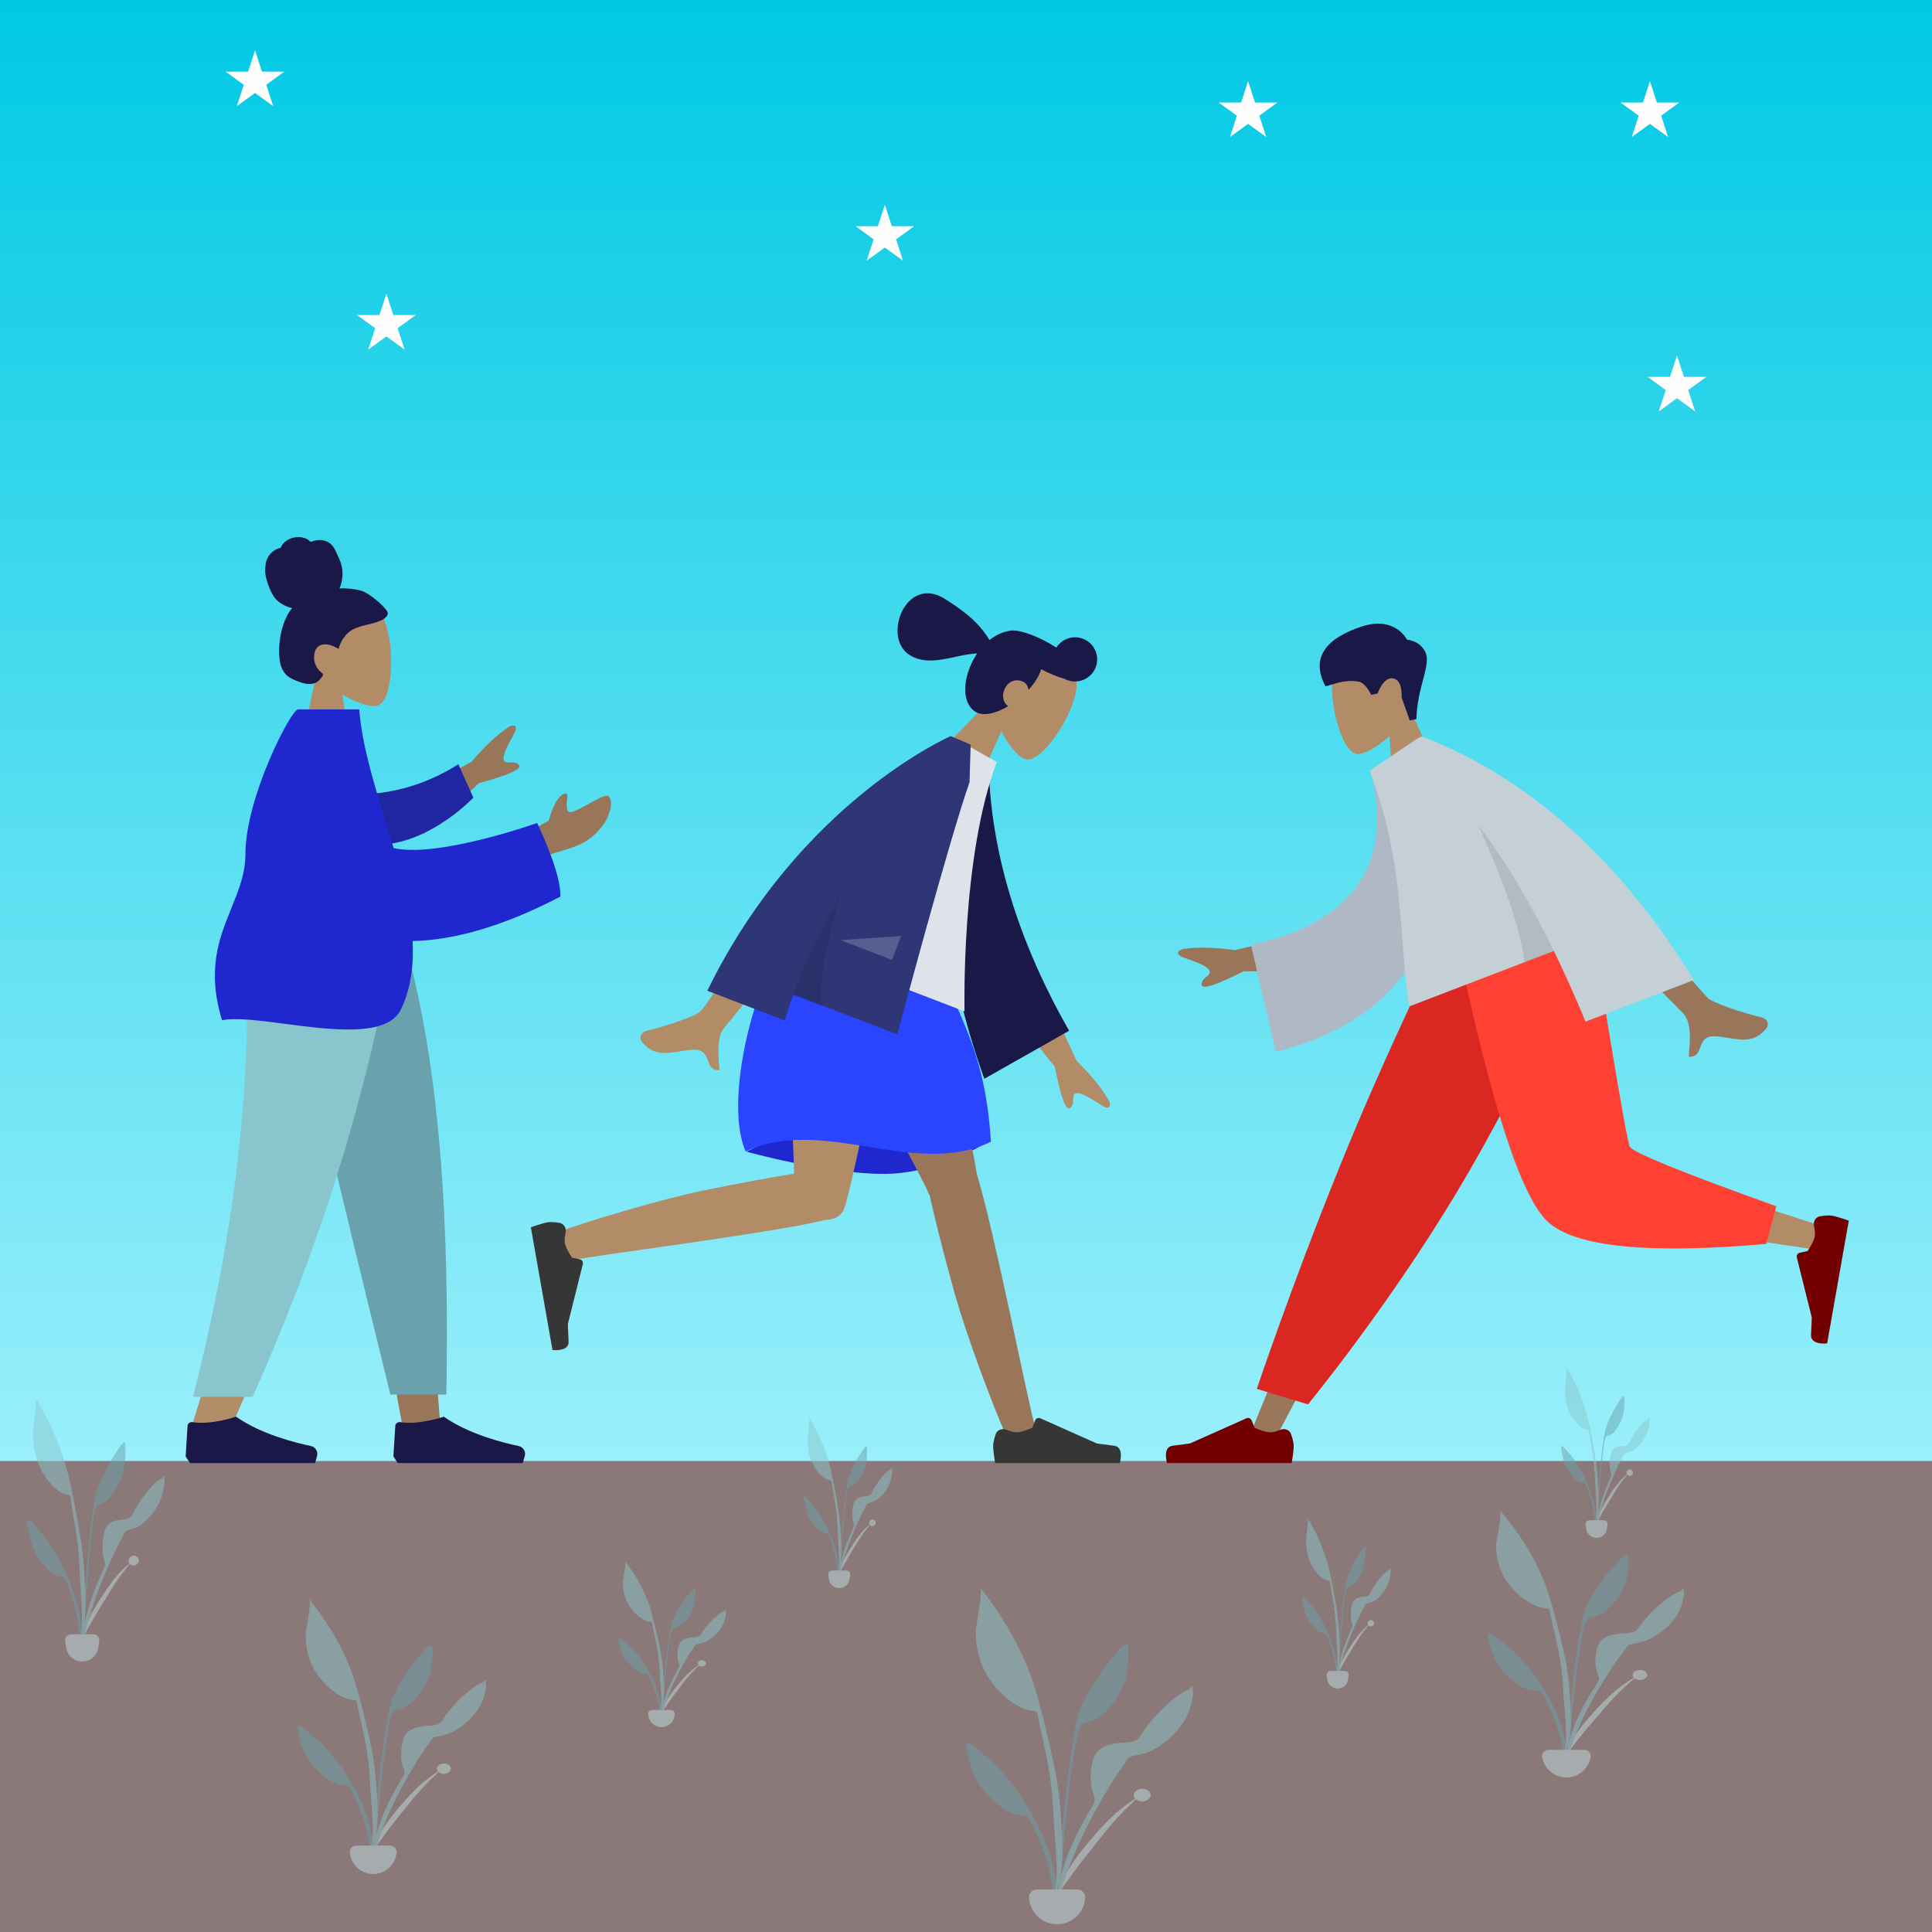 <svg width="500" height="500" viewBox="0 0 500 500" fill="none" xmlns="http://www.w3.org/2000/svg">
<rect x="0" y="0" width="500" height="500" fill="#808080" stroke="none"/>
<g clip-path="url(#clip0_770_196)">
<rect width="500" height="500" fill="#8B7878"/>
<rect width="500" height="378.104" fill="url(#paint0_linear_770_196)"/>
<path fill-rule="evenodd" clip-rule="evenodd" d="M88.618 179.739C92.322 181.971 95.962 183.05 97.67 182.609C101.954 181.505 102.347 165.834 99.033 159.656C95.718 153.479 78.679 150.786 77.82 163.026C77.522 167.274 79.306 171.066 81.942 174.159L77.216 196.186H90.943L88.618 179.739Z" fill="#B28B67"/>
<path fill-rule="evenodd" clip-rule="evenodd" d="M93.611 152.928C91.735 152.356 89.012 152.162 87.867 152.293C88.518 150.732 88.777 148.993 88.566 147.299C88.361 145.654 87.626 144.253 86.946 142.784C86.632 142.108 86.277 141.435 85.747 140.917C85.208 140.39 84.525 140.042 83.809 139.875C83.076 139.705 82.309 139.72 81.575 139.874C81.251 139.942 80.959 140.091 80.641 140.173C80.315 140.258 80.156 140.054 79.92 139.848C79.349 139.354 78.513 139.11 77.791 139.023C76.982 138.925 76.141 139.047 75.369 139.313C74.618 139.572 73.895 139.993 73.352 140.606C73.11 140.879 72.891 141.19 72.748 141.532C72.689 141.673 72.68 141.757 72.539 141.808C72.409 141.856 72.257 141.857 72.123 141.903C70.827 142.342 69.719 143.343 69.116 144.629C68.764 145.379 68.597 146.699 68.643 148.179C68.689 149.66 70.025 153.522 71.275 154.931C72.391 156.188 74.031 157.018 75.614 157.381C74.563 158.582 73.864 160.083 73.347 161.609C72.785 163.267 72.437 164.989 72.309 166.744C72.187 168.412 72.176 170.175 72.567 171.807C72.932 173.333 73.714 174.585 75.02 175.379C75.618 175.743 76.261 176.016 76.909 176.266C77.546 176.512 78.186 176.752 78.854 176.89C80.119 177.151 81.576 177.106 82.55 176.1C82.901 175.737 83.287 175.281 83.543 174.838C83.635 174.679 83.69 174.574 83.579 174.419C83.445 174.232 83.228 174.089 83.055 173.943C82.074 173.111 81.466 172 81.313 170.679C81.157 169.339 81.517 167.61 82.82 167.026C84.428 166.304 86.198 167.132 87.627 167.904C88.235 165.761 89.482 163.831 91.437 162.847C93.6 161.76 96.082 161.632 98.305 160.699C98.884 160.456 99.474 160.18 99.901 159.684C100.079 159.477 100.288 159.208 100.359 158.934C100.453 158.575 100.221 158.273 100.041 157.992C99.091 156.505 95.486 153.5 93.611 152.928Z" fill="#191847"/>
<path fill-rule="evenodd" clip-rule="evenodd" d="M73.212 241.943L94.164 314.141L104.019 368.349H113.91L104.036 241.943H73.212Z" fill="#997659"/>
<path fill-rule="evenodd" clip-rule="evenodd" d="M63.796 241.943C65.258 279.45 64.681 299.907 64.354 303.314C64.027 306.722 62.169 329.544 49.512 369.493H59.799C76.562 331.169 82.414 308.347 84.337 303.314C86.26 298.282 91.938 277.825 100.228 241.943H63.796Z" fill="#B28B67"/>
<path fill-rule="evenodd" clip-rule="evenodd" d="M72.763 241.943C78.212 266.787 87.638 306.443 101.04 360.913H115.507C116.576 305.005 112.03 268.208 104.158 241.943H72.763Z" fill="#69A1AC"/>
<path fill-rule="evenodd" clip-rule="evenodd" d="M63.723 241.943C65.155 279.45 61.444 316.401 49.95 361.497H65.386C82.18 323.745 94.217 286.977 102.443 241.943H63.723Z" fill="#89C5CC"/>
<path fill-rule="evenodd" clip-rule="evenodd" d="M48.045 376.928L48.536 369.026C48.575 368.386 49.2 367.947 49.833 368.049C54.734 368.841 61.101 366.633 61.101 366.633C67.436 371.12 76.345 373.372 80.446 374.224C81.624 374.469 82.381 375.663 82.053 376.82L81.536 378.644H61.101H49.181L48.045 376.928Z" fill="#191847"/>
<path fill-rule="evenodd" clip-rule="evenodd" d="M101.811 376.928L102.301 369.026C102.34 368.386 102.965 367.947 103.598 368.049C108.499 368.841 114.866 366.633 114.866 366.633C121.201 371.12 130.11 373.372 134.211 374.224C135.389 374.469 136.146 375.663 135.818 376.82L135.301 378.644H114.866H102.946L101.811 376.928Z" fill="#191847"/>
<path fill-rule="evenodd" clip-rule="evenodd" d="M122.028 197.152L102.176 208.026L109.507 215.894L123.932 202.686C131.532 200.592 135.007 199.06 134.358 198.09C133.811 197.272 132.929 197.301 132.116 197.327C131.483 197.347 130.892 197.366 130.535 196.983C129.719 196.107 131.276 193.046 132.877 190.204C134.478 187.362 132.766 187.609 131.787 188.018C128.583 190.187 125.33 193.232 122.028 197.152ZM141.989 212.409L133.269 217.2L133.766 225.951C133.766 225.951 139.414 221.875 144.273 220.52C150.468 218.792 152.975 217.473 156.003 213.615C157.623 211.551 158.997 207.402 157.455 206.051C156.864 205.532 154.66 206.757 152.412 208.007C150.698 208.959 148.958 209.926 147.886 210.146C146.444 210.443 146.612 208.573 146.747 207.079C146.844 206.006 146.924 205.127 146.378 205.381C143.825 205.425 141.989 212.409 141.989 212.409Z" fill="#997659"/>
<path fill-rule="evenodd" clip-rule="evenodd" d="M92.507 205.604C99.461 205.53 108.734 204.062 118.628 197.781L122.514 206.446C115.689 213.219 106.093 218.784 97.702 218.549C91.089 218.363 87.71 210.365 92.507 205.604Z" fill="#2026A2"/>
<path fill-rule="evenodd" clip-rule="evenodd" d="M73.752 264.97C67.142 264.108 61.067 263.316 57.467 264.025C53.428 250.908 56.782 242.649 59.878 235.025C61.744 230.43 63.517 226.066 63.52 221.007C63.531 206.277 75.36 183.603 77.1 183.603H77.599H91.391H92.97C93.68 192.718 96.708 202.588 99.756 212.521C100.467 214.841 101.18 217.164 101.865 219.482C113.399 222.1 139.009 212.987 139.009 212.987C139.009 212.987 145.475 226.362 144.987 232.058C130.08 239.845 117.303 243.317 106.777 243.546C107.112 249.792 106.351 255.735 103.798 261.165C100.376 268.441 86.125 266.583 73.752 264.97Z" fill="#1F28CF"/>
<path fill-rule="evenodd" clip-rule="evenodd" d="M259.144 189.241C261.102 193.097 263.617 195.94 265.299 196.472C269.517 197.805 278.155 184.725 278.618 177.729C279.081 170.733 266.058 159.42 258.843 169.346C256.339 172.791 255.843 176.951 256.439 180.971L240.759 197.147L252.4 204.421L259.144 189.241Z" fill="#B28B67"/>
<path fill-rule="evenodd" clip-rule="evenodd" d="M283.075 173.679C281.457 176.27 278.103 177.117 275.461 175.656C273.717 175.193 271.63 174.35 269.459 173.188C269.186 174.075 268.756 175.008 268.145 175.985C267.606 176.847 266.94 177.703 266.184 178.522C266.068 177.702 265.682 176.974 265.069 176.591C263.353 175.519 261.277 176.184 260.34 177.683C259.152 179.585 259.39 181.647 260.924 182.759C257.749 184.628 254.448 185.467 252.454 184.22C248.665 181.853 249.137 175.104 252.54 169.658C252.659 169.467 252.782 169.279 252.907 169.095C251.075 169.174 249.165 169.585 247.242 169.999C243.156 170.879 239.008 171.772 235.402 169.518C228.187 165.01 234.415 148.668 244.495 154.967C251.35 159.25 254.097 162.357 256.08 165.65C257.662 164.393 259.385 163.58 261.047 163.3C261.485 163.171 262.052 163.14 262.721 163.201C263.138 163.225 263.546 163.288 263.942 163.39C266.097 163.841 268.919 164.973 271.816 166.646C272.358 166.958 272.881 167.278 273.384 167.602C275.062 164.935 278.582 164.127 281.256 165.797C283.935 167.471 284.749 171 283.075 173.679Z" fill="#191847"/>
<path fill-rule="evenodd" clip-rule="evenodd" d="M193.192 298.047C193.192 298.047 213.773 303.803 228.706 303.803C243.639 303.803 256.447 294.938 256.447 294.938C256.447 294.938 236.306 289.029 223.273 289.029C210.24 289.029 193.192 298.047 193.192 298.047Z" fill="#1F28CF"/>
<path fill-rule="evenodd" clip-rule="evenodd" d="M240.585 309.335C240.452 309.136 240.341 308.92 240.252 308.686C238.418 303.835 209.04 251.51 206.114 241.943H239.189C241.414 249.217 251.429 294.862 252.839 303.969C257.286 318.334 266.442 364.857 267.611 368.08C268.841 371.47 261.922 375.002 260.078 370.834C257.145 364.202 250.155 345.85 247.042 334.645C244.124 324.14 241.749 314.689 240.585 309.335Z" fill="#997659"/>
<path fill-rule="evenodd" clip-rule="evenodd" d="M213.525 315.724C200.094 319.118 150.967 325.255 147.595 326.218C144.127 327.208 141.086 320.059 145.373 318.511C152.194 316.047 170.988 310.354 182.384 308.031C191.549 306.162 199.913 304.638 205.528 303.745C205.052 287.972 202.878 250.119 204.303 241.943H233.568C232.201 249.783 220.647 306.986 218.5 312.712C217.818 314.757 215.785 315.66 213.525 315.724V315.724Z" fill="#B28B67"/>
<path fill-rule="evenodd" clip-rule="evenodd" d="M146.386 318.967C146.617 317.819 145.933 316.643 144.774 316.473C143.7 316.316 142.475 316.199 141.742 316.328C140.218 316.597 137.384 317.62 137.384 317.62C137.696 319.387 142.986 349.39 142.986 349.39C142.986 349.39 147.299 349.906 147.155 347.181C147.011 344.455 146.963 342.644 146.963 342.644L150.835 327.144C150.972 326.597 150.63 326.046 150.08 325.925L148.04 325.476C148.04 325.476 146.452 323.209 146.18 321.665C146.056 320.964 146.196 319.91 146.386 318.967Z" fill="#363636"/>
<path fill-rule="evenodd" clip-rule="evenodd" d="M260.424 370.013C259.334 369.587 258.057 370.056 257.689 371.168C257.348 372.198 257.019 373.384 257.019 374.129C257.019 375.676 257.535 378.644 257.535 378.644C259.329 378.644 289.795 378.644 289.795 378.644C289.795 378.644 291.052 374.487 288.343 374.155C285.634 373.824 283.842 373.557 283.842 373.557L269.25 367.052C268.735 366.822 268.133 367.063 267.918 367.584L267.122 369.515C267.122 369.515 264.614 370.685 263.046 370.685C262.334 370.685 261.32 370.364 260.424 370.013Z" fill="#363636"/>
<path fill-rule="evenodd" clip-rule="evenodd" d="M204.398 241.943C204.398 241.943 223.742 236.409 241.004 241.943C245.008 260.21 254.736 267.461 256.447 295.467C237 305.13 212.977 288.576 192.958 297.999C187.239 284.818 195.246 253.076 204.398 241.943Z" fill="#2B44FF"/>
<path fill-rule="evenodd" clip-rule="evenodd" d="M278.622 274.564L269.16 254.001L260.799 260.766L272.969 276.078C274.528 283.805 275.814 287.378 276.827 286.799C277.681 286.31 277.714 285.428 277.744 284.615C277.768 283.982 277.79 283.392 278.198 283.062C279.128 282.309 282.074 284.076 284.797 285.871C287.52 287.667 287.393 285.942 287.054 284.936C285.113 281.589 282.303 278.131 278.622 274.564ZM181.231 261.778C184.015 259.204 201.221 230.31 201.221 230.31L212.363 234.637C212.363 234.637 189.22 264.033 187.613 265.758C185.525 267.999 185.864 272.55 186.093 275.636C186.129 276.113 186.162 276.555 186.183 276.949C184.179 277.057 183.712 275.817 183.221 274.509C182.665 273.033 182.077 271.47 179.206 271.668C178.096 271.745 177.007 271.92 175.942 272.092C172.265 272.686 168.887 273.231 166.02 269.471C165.565 268.874 165.444 267.24 167.436 266.764C172.399 265.578 179.871 263.037 181.231 261.778Z" fill="#B28B67"/>
<path fill-rule="evenodd" clip-rule="evenodd" d="M250.906 195.659L255.827 196.639C256.154 219.55 263.107 242.922 276.685 266.755L254.736 279.195C243.8 248.483 240.744 219.954 250.906 195.659Z" fill="#191847"/>
<path fill-rule="evenodd" clip-rule="evenodd" d="M208.503 245.959L249.62 261.742C249.62 261.742 248.667 221.515 257.989 197.231L246.295 190.622C230.53 202.557 220.368 220.802 208.503 245.959Z" fill="#DDE3E9"/>
<path fill-rule="evenodd" clip-rule="evenodd" d="M183.05 256.406C207.02 207.401 246.023 190.517 246.023 190.517L246.03 190.53C246.032 190.528 246.035 190.525 246.038 190.523L246.847 190.834C248.281 191.442 251.205 192.713 251.205 192.713L250.914 202.428C245.377 218.274 232.234 267.692 232.234 267.692L205.321 257.361C204.531 259.555 203.785 261.801 203.09 264.099L183.05 256.406Z" fill="#2F3676"/>
<path fill-rule="evenodd" clip-rule="evenodd" d="M205.245 257.574C208.668 248.013 212.925 239.437 217.419 231.921C214.484 241.76 211.604 253.847 212.742 260.452L205.245 257.574Z" fill="black" fill-opacity="0.1"/>
<path fill-rule="evenodd" clip-rule="evenodd" d="M217.554 243.306L233.216 242.23L230.844 248.408L217.554 243.306Z" fill="white" fill-opacity="0.2"/>
<path fill-rule="evenodd" clip-rule="evenodd" d="M359.603 190.45C356.444 193.404 353.109 195.215 351.346 195.14C346.927 194.95 343.283 179.704 345.241 172.972C347.199 166.24 363.305 160.063 366.69 171.858C367.865 175.951 366.909 180.03 364.974 183.604L374.176 204.167L360.749 207.021L359.603 190.45Z" fill="#B28B67"/>
<path fill-rule="evenodd" clip-rule="evenodd" d="M366.579 186.08C366.67 178.225 370.385 172.093 368.939 168.898C367.494 165.703 364.145 165.561 364.145 165.561C364.145 165.561 361.091 159.266 352.35 162.161C343.61 165.056 338.937 169.934 343.035 177.612C345.204 177.151 347.655 175.81 351.561 176.385C353.42 176.658 354.869 179.827 354.869 179.827L356.505 179.48C356.505 179.48 358.048 175.025 360.585 175.579C363.123 176.134 362.718 180.44 362.718 180.44L364.838 186.45L366.579 186.08Z" fill="#191847"/>
<path fill-rule="evenodd" clip-rule="evenodd" d="M404.015 241.943L361.514 312.997L329.65 373.068H322.787L376.175 241.943L404.015 241.943Z" fill="#997659"/>
<path fill-rule="evenodd" clip-rule="evenodd" d="M331.401 370.013C332.492 369.587 333.769 370.056 334.137 371.168C334.478 372.198 334.807 373.384 334.807 374.129C334.807 375.676 334.291 378.644 334.291 378.644C332.496 378.644 302.031 378.644 302.031 378.644C302.031 378.644 300.774 374.487 303.483 374.155C306.192 373.824 307.984 373.557 307.984 373.557L322.576 367.052C323.091 366.822 323.693 367.063 323.908 367.584L324.704 369.515C324.704 369.515 327.212 370.685 328.78 370.685C329.491 370.685 330.506 370.364 331.401 370.013Z" fill="#730000"/>
<path fill-rule="evenodd" clip-rule="evenodd" d="M338.5 363.449L325.264 359.445C325.264 359.445 333.963 333.442 346.586 302.214C359.21 270.987 373.701 241.943 373.701 241.943H411.082C411.082 241.943 394.972 278.682 376.923 308.707C358.875 338.731 338.5 363.449 338.5 363.449Z" fill="#DB2721"/>
<path fill-rule="evenodd" clip-rule="evenodd" d="M406.808 241.943C410.819 266.912 418.556 298.813 419.286 299.797C419.773 300.454 437.296 306.326 471.856 317.413L470.374 323.465C429.161 317.519 407.446 312.905 405.227 309.625C401.9 304.704 385.284 265.831 378.848 241.943H406.808Z" fill="#B28B67"/>
<path fill-rule="evenodd" clip-rule="evenodd" d="M459.708 312.182L457.097 321.929C426.272 324.632 407.385 322.679 400.436 316.068C393.487 309.458 385.566 284.75 376.676 241.943H412.321C417.954 276.996 421.103 295.258 421.769 296.729C422.434 298.201 435.081 303.352 459.708 312.182Z" fill="#FF4133"/>
<path fill-rule="evenodd" clip-rule="evenodd" d="M469.463 317.251C469.232 316.103 469.916 314.927 471.074 314.758C472.148 314.601 473.374 314.483 474.107 314.612C475.63 314.881 478.464 315.904 478.464 315.904C478.152 317.671 472.862 347.674 472.862 347.674C472.862 347.674 468.55 348.19 468.694 345.465C468.838 342.739 468.886 340.928 468.886 340.928L465.013 325.428C464.877 324.881 465.218 324.33 465.769 324.209L467.808 323.76C467.808 323.76 469.396 321.494 469.669 319.949C469.792 319.249 469.652 318.194 469.463 317.251Z" fill="#730000"/>
<path fill-rule="evenodd" clip-rule="evenodd" d="M319.572 245.891L341.759 240.673L341.602 251.571L321.891 251.356C314.797 254.914 311.164 256.107 310.993 254.936C310.849 253.949 311.527 253.374 312.152 252.844C312.639 252.431 313.094 252.046 313.101 251.515C313.119 250.303 309.885 249.044 306.767 247.982C303.649 246.919 305.095 245.948 306.103 245.594C309.964 245.065 314.454 245.164 319.572 245.891ZM442.02 258.305C439.237 255.731 409.862 220.13 409.862 220.13L398.186 224.663C398.186 224.663 434.031 260.56 435.639 262.285C437.727 264.526 437.388 269.076 437.158 272.162C437.123 272.64 437.09 273.082 437.069 273.475C439.073 273.584 439.539 272.344 440.031 271.036C440.587 269.559 441.174 267.996 444.046 268.195C445.156 268.271 446.245 268.447 447.31 268.619C450.987 269.212 454.365 269.757 457.232 265.997C457.686 265.401 457.808 263.767 455.816 263.291C450.853 262.105 443.381 259.563 442.02 258.305Z" fill="#997659"/>
<path fill-rule="evenodd" clip-rule="evenodd" d="M363.598 195.34L354.677 199.464C360.253 220.728 352.917 238.327 323.746 244.52L330.177 272.191C357.152 265.647 375.741 246.706 369.667 217.074C368.094 209.404 366.157 201.536 363.598 195.34Z" fill="#AFB9C5"/>
<path fill-rule="evenodd" clip-rule="evenodd" d="M438.386 253.63C419.047 222.25 395.587 201.235 368.006 190.585L367.127 190.922L367.097 190.933L367.093 190.945L354.442 199.446C360.838 216.108 361.91 229.981 362.941 243.319C363.386 249.079 363.823 254.738 364.678 260.48L402.14 246.1C404.995 251.958 407.71 258.064 410.335 264.397L438.386 253.63Z" fill="#C5CFD6"/>
<path fill-rule="evenodd" clip-rule="evenodd" d="M402.14 246.1C396.329 234.172 389.942 223.268 382.57 213.543C387.757 224.978 393.523 239.42 394.526 249.023L402.14 246.1Z" fill="black" fill-opacity="0.1"/>
<path d="M66 13L67.796 18.528H73.609L68.906 21.944L70.702 27.472L66 24.056L61.298 27.472L63.094 21.944L58.392 18.528H64.204L66 13Z" fill="#FFFCFC"/>
<path d="M427 21L428.796 26.528H434.608L429.906 29.944L431.702 35.472L427 32.056L422.298 35.472L424.094 29.944L419.392 26.528H425.204L427 21Z" fill="#FFFCFC"/>
<path d="M229 53L230.796 58.528H236.608L231.906 61.944L233.702 67.472L229 64.056L224.298 67.472L226.094 61.944L221.392 58.528H227.204L229 53Z" fill="#FFFCFC"/>
<path d="M434 92L435.796 97.528H441.608L436.906 100.944L438.702 106.472L434 103.056L429.298 106.472L431.094 100.944L426.392 97.528H432.204L434 92Z" fill="#FFFCFC"/>
<path d="M323 21L324.796 26.528H330.608L325.906 29.944L327.702 35.472L323 32.056L318.298 35.472L320.094 29.944L315.392 26.528H321.204L323 21Z" fill="#FFFCFC"/>
<path d="M100 76L101.796 81.528H107.608L102.906 84.944L104.702 90.472L100 87.056L95.298 90.472L97.094 84.944L92.391 81.528H98.204L100 76Z" fill="#FFFCFC"/>
<g opacity="0.5">
<path fill-rule="evenodd" clip-rule="evenodd" d="M29.823 376.272C30.361 375.505 31.36 373.556 32.117 373.282C32.605 373.105 32.463 374.932 32.469 375.28C32.492 376.628 32.361 377.967 32.199 379.303C31.907 381.713 30.953 383.86 29.644 385.911C28.97 386.967 28.18 388.035 27.086 388.693C26.582 388.997 25.976 389.047 25.478 389.309C24.899 389.613 25.214 389.367 24.953 389.971C24.591 390.809 24.475 391.89 24.307 392.785C23.537 396.891 21.672 418.596 21.995 422.772C22.024 423.142 21.507 423.231 21.482 422.779C21.345 420.383 22.53 403.789 23.128 398.363C23.726 392.936 24.331 388.142 24.938 386.264C25.674 383.987 27.003 381.247 28.109 379.123C28.623 378.137 29.184 377.184 29.823 376.272Z" fill="#69A1AC"/>
<path fill-rule="evenodd" clip-rule="evenodd" d="M33.818 402.886C35.218 401.858 36.734 403.799 35.467 404.827C34.766 405.395 34.034 405.193 33.621 404.719C33.354 405.046 33.103 405.387 32.862 405.675C32.129 406.553 31.436 407.452 30.773 408.372C29.397 410.283 28.218 412.302 26.985 414.284C25.768 416.24 24.561 418.206 23.458 420.212C22.524 421.911 21.278 423.911 20.959 425.774C21.444 421.823 23.286 418.025 25.479 414.542C27.654 411.087 30.151 407.314 33.519 404.588C33.176 404.084 33.166 403.364 33.818 402.886Z" fill="#C1DEE2"/>
<path fill-rule="evenodd" clip-rule="evenodd" d="M7.245 393.251C8.029 393.404 9.309 395.177 9.955 395.852C10.723 396.655 11.419 397.51 12.076 398.407C13.489 400.336 14.753 402.387 15.828 404.527C17.58 408.014 18.984 411.594 20.002 415.391C20.626 417.715 21.03 420.125 21.269 422.517C21.314 422.968 21.787 426.447 21.106 426.541C20.493 426.625 20.682 423.899 20.652 423.529C20.318 419.345 19.317 415.275 17.923 411.333C17.62 410.474 17.338 409.422 16.853 408.649C16.503 408.092 16.85 408.286 16.236 408.075C15.709 407.894 15.108 407.939 14.568 407.717C13.395 407.236 12.455 406.302 11.632 405.363C10.032 403.537 8.764 401.562 8.103 399.222C7.736 397.925 7.399 396.621 7.212 395.283C7.164 394.938 6.74 393.152 7.245 393.251Z" fill="#69A1AC"/>
<path fill-rule="evenodd" clip-rule="evenodd" d="M10.337 363.756C13.289 368.876 15.715 374.499 17.281 380.194C18.23 383.645 18.894 387.186 19.553 390.702C20.574 396.145 21.54 401.588 21.814 407.128C22.091 412.7 22.637 419.127 20.813 424.493C21.724 419.045 20.856 413.245 20.703 407.762C20.629 405.145 20.416 402.553 20.137 399.951C19.867 397.427 19.424 394.915 19.012 392.411C18.811 391.191 18.601 389.974 18.386 388.756C18.322 388.393 18.295 387.316 18.064 387.068C17.833 386.818 16.65 386.716 16.278 386.533C15.531 386.164 14.827 385.64 14.205 385.086C13.011 384.024 11.973 382.637 11.154 381.27C9.258 378.105 8.5 374.244 8.538 370.579C8.545 369.868 9.69 362.206 9.23 362.101C9.258 362.068 9.284 362.035 9.309 362C9.656 362.583 9.998 363.169 10.337 363.756Z" fill="#89C5CC"/>
<path fill-rule="evenodd" clip-rule="evenodd" d="M42.197 382.219C42.242 382.154 42.539 381.697 42.39 381.726C42.694 381.667 41.972 382.23 42.729 381.884C42.369 382.224 42.577 382.665 42.582 383.122C42.589 383.864 42.465 384.6 42.325 385.326C42.105 386.474 41.776 387.59 41.298 388.657C40.258 390.984 38.49 393.223 36.392 394.678C35.356 395.396 34.341 395.64 33.16 395.971C32.414 396.18 32.355 396.566 31.959 397.29C31.134 398.798 30.324 400.3 29.597 401.859C28.729 403.721 27.886 405.584 27.091 407.479C24.412 413.859 22.232 420.47 21.087 427.311C21.059 423.28 21.992 419.127 23.168 415.285C24.025 412.485 25.141 409.786 26.331 407.115C26.619 406.467 27.056 405.635 27.178 404.92C27.264 404.42 27.002 403.938 26.882 403.411C26.414 401.357 26.448 399.056 26.858 396.992C27.311 394.715 28.622 393.658 30.838 393.336C31.648 393.218 32.678 393.261 33.422 392.915C34.231 392.539 34.565 391.302 35.026 390.508C36.263 388.375 37.732 386.329 39.419 384.532C39.886 384.034 40.389 383.575 40.922 383.15C41.258 382.881 41.968 382.55 42.197 382.219Z" fill="#89C5CC"/>
<path fill-rule="evenodd" clip-rule="evenodd" d="M16.865 424.726C16.728 423.794 17.45 422.957 18.393 422.957H24.165C25.107 422.957 25.829 423.794 25.692 424.726L25.445 426.404C25.14 428.47 23.367 430 21.279 430V430C19.19 430 17.418 428.47 17.113 426.404L16.865 424.726Z" fill="#C1DEE2"/>
</g>
<g opacity="0.5">
<path fill-rule="evenodd" clip-rule="evenodd" d="M108.301 428.901C109.039 428.1 110.408 426.065 111.447 425.779C112.116 425.595 111.921 427.502 111.929 427.866C111.961 429.273 111.782 430.671 111.559 432.067C111.159 434.583 109.85 436.824 108.055 438.966C107.131 440.068 106.047 441.183 104.546 441.871C103.855 442.188 103.024 442.241 102.342 442.513C101.547 442.831 101.98 442.574 101.622 443.205C101.124 444.08 100.965 445.209 100.735 446.143C99.679 450.43 97.121 473.093 97.564 477.453C97.604 477.84 96.896 477.932 96.861 477.46C96.673 474.958 98.298 457.633 99.118 451.967C99.938 446.301 100.768 441.295 101.6 439.335C102.61 436.956 104.433 434.096 105.95 431.879C106.655 430.848 107.424 429.853 108.301 428.901Z" fill="#69A1AC"/>
<path fill-rule="evenodd" clip-rule="evenodd" d="M113.779 456.69C115.699 455.617 117.778 457.643 116.04 458.716C115.079 459.31 114.075 459.099 113.51 458.604C113.143 458.945 112.799 459.301 112.469 459.602C111.463 460.519 110.513 461.457 109.604 462.418C107.717 464.413 106.099 466.521 104.408 468.591C102.74 470.633 101.084 472.686 99.571 474.78C98.29 476.555 96.582 478.642 96.143 480.587C96.809 476.462 99.335 472.497 102.343 468.86C105.326 465.253 108.75 461.313 113.369 458.467C112.899 457.94 112.886 457.189 113.779 456.69Z" fill="#C1DEE2"/>
<path fill-rule="evenodd" clip-rule="evenodd" d="M77.336 446.63C78.411 446.79 80.167 448.641 81.053 449.346C82.106 450.184 83.061 451.077 83.961 452.013C85.899 454.028 87.633 456.17 89.107 458.403C91.51 462.044 93.435 465.782 94.832 469.747C95.687 472.174 96.241 474.689 96.569 477.187C96.631 477.659 97.28 481.291 96.345 481.389C95.504 481.477 95.764 478.631 95.723 478.243C95.265 473.876 93.891 469.626 91.981 465.509C91.565 464.613 91.178 463.514 90.512 462.707C90.033 462.126 90.509 462.328 89.667 462.109C88.944 461.919 88.12 461.966 87.379 461.734C85.77 461.232 84.482 460.257 83.353 459.276C81.158 457.37 79.419 455.308 78.513 452.865C78.01 451.511 77.548 450.148 77.291 448.752C77.225 448.391 76.644 446.527 77.336 446.63Z" fill="#69A1AC"/>
<path fill-rule="evenodd" clip-rule="evenodd" d="M81.577 415.834C85.625 421.179 88.952 427.05 91.1 432.997C92.401 436.6 93.311 440.297 94.216 443.968C95.616 449.651 96.94 455.334 97.317 461.119C97.696 466.937 98.445 473.647 95.943 479.25C97.193 473.561 96.003 467.506 95.792 461.781C95.692 459.048 95.4 456.342 95.017 453.626C94.646 450.99 94.039 448.367 93.474 445.753C93.199 444.479 92.91 443.208 92.615 441.937C92.527 441.558 92.49 440.433 92.174 440.174C91.856 439.913 90.234 439.807 89.725 439.615C88.699 439.23 87.735 438.683 86.881 438.105C85.244 436.996 83.82 435.548 82.697 434.12C80.096 430.816 79.057 426.784 79.109 422.958C79.119 422.215 80.689 414.215 80.058 414.105C80.096 414.071 80.132 414.036 80.166 414C80.643 414.608 81.112 415.221 81.577 415.834Z" fill="#89C5CC"/>
<path fill-rule="evenodd" clip-rule="evenodd" d="M125.271 435.112C125.333 435.043 125.74 434.566 125.535 434.596C125.952 434.534 124.962 435.123 126 434.762C125.507 435.116 125.792 435.577 125.798 436.054C125.809 436.829 125.639 437.597 125.447 438.355C125.144 439.554 124.693 440.719 124.038 441.833C122.611 444.262 120.187 446.601 117.31 448.119C115.889 448.869 114.497 449.125 112.877 449.47C111.854 449.688 111.773 450.091 111.23 450.847C110.099 452.421 108.988 453.99 107.991 455.618C106.8 457.562 105.644 459.507 104.554 461.485C100.88 468.147 97.89 475.049 96.32 482.193C96.281 477.983 97.561 473.648 99.174 469.636C100.349 466.712 101.879 463.894 103.511 461.105C103.906 460.429 104.506 459.56 104.674 458.814C104.791 458.291 104.432 457.789 104.267 457.238C103.625 455.094 103.671 452.691 104.235 450.535C104.856 448.158 106.653 447.055 109.692 446.718C110.804 446.595 112.217 446.64 113.236 446.279C114.346 445.886 114.804 444.595 115.436 443.766C117.132 441.538 119.147 439.403 121.461 437.526C122.102 437.006 122.791 436.527 123.522 436.083C123.983 435.802 124.956 435.457 125.271 435.112Z" fill="#89C5CC"/>
<path fill-rule="evenodd" clip-rule="evenodd" d="M90.555 479.622C90.356 478.598 91.141 477.646 92.185 477.646H100.98C102.024 477.646 102.809 478.598 102.61 479.622L102.517 480.106C101.966 482.948 99.478 485.001 96.582 485.001V485.001C93.688 485.001 91.199 482.948 90.648 480.106L90.555 479.622Z" fill="#C1DEE2"/>
</g>
<g opacity="0.5">
<path fill-rule="evenodd" clip-rule="evenodd" d="M287.688 429.259C288.577 428.277 290.226 425.784 291.477 425.433C292.283 425.207 292.048 427.545 292.058 427.99C292.096 429.715 291.88 431.428 291.612 433.138C291.13 436.221 289.554 438.967 287.392 441.592C286.28 442.942 284.975 444.309 283.168 445.151C282.336 445.539 281.335 445.604 280.513 445.939C279.557 446.328 280.078 446.013 279.647 446.786C279.048 447.858 278.856 449.242 278.579 450.386C277.307 455.639 274.227 483.409 274.761 488.752C274.809 489.226 273.956 489.339 273.914 488.761C273.688 485.695 275.645 464.465 276.632 457.522C277.619 450.579 278.619 444.446 279.62 442.044C280.836 439.129 283.031 435.625 284.858 432.907C285.707 431.645 286.632 430.426 287.688 429.259Z" fill="#69A1AC"/>
<path fill-rule="evenodd" clip-rule="evenodd" d="M294.285 463.311C296.597 461.995 299.1 464.478 297.007 465.793C295.851 466.52 294.641 466.262 293.961 465.656C293.519 466.073 293.105 466.51 292.707 466.878C291.496 468.002 290.352 469.152 289.258 470.329C286.985 472.774 285.038 475.357 283.002 477.893C280.992 480.395 278.999 482.911 277.178 485.477C275.635 487.652 273.578 490.209 273.05 492.593C273.852 487.538 276.893 482.679 280.514 478.222C284.107 473.803 288.229 468.976 293.791 465.487C293.225 464.842 293.209 463.922 294.285 463.311Z" fill="#C1DEE2"/>
<path fill-rule="evenodd" clip-rule="evenodd" d="M250.405 450.984C251.699 451.18 253.813 453.448 254.88 454.312C256.147 455.339 257.297 456.433 258.382 457.58C260.715 460.048 262.803 462.673 264.577 465.41C267.471 469.871 269.789 474.451 271.471 479.31C272.501 482.284 273.168 485.366 273.563 488.427C273.637 489.004 274.419 493.455 273.293 493.575C272.281 493.683 272.593 490.195 272.544 489.721C271.992 484.369 270.339 479.162 268.038 474.117C267.537 473.018 267.071 471.672 266.27 470.684C265.693 469.971 266.266 470.22 265.252 469.95C264.381 469.718 263.389 469.775 262.497 469.492C260.56 468.876 259.009 467.681 257.649 466.479C255.007 464.143 252.913 461.616 251.821 458.623C251.216 456.964 250.659 455.295 250.351 453.584C250.271 453.142 249.571 450.857 250.405 450.984Z" fill="#69A1AC"/>
<path fill-rule="evenodd" clip-rule="evenodd" d="M255.511 413.247C260.385 419.797 264.391 426.991 266.977 434.278C268.544 438.693 269.64 443.224 270.729 447.721C272.415 454.685 274.01 461.649 274.463 468.737C274.92 475.866 275.822 484.088 272.809 490.955C274.314 483.984 272.881 476.563 272.628 469.549C272.506 466.2 272.155 462.884 271.694 459.555C271.247 456.326 270.516 453.112 269.836 449.908C269.505 448.348 269.156 446.79 268.802 445.233C268.696 444.768 268.652 443.389 268.271 443.072C267.888 442.752 265.935 442.622 265.322 442.388C264.087 441.916 262.925 441.245 261.897 440.536C259.927 439.178 258.212 437.403 256.859 435.654C253.728 431.605 252.477 426.665 252.54 421.976C252.552 421.066 254.442 411.264 253.683 411.129C253.728 411.087 253.772 411.045 253.812 411C254.387 411.745 254.951 412.496 255.511 413.247Z" fill="#89C5CC"/>
<path fill-rule="evenodd" clip-rule="evenodd" d="M308.122 436.869C308.197 436.785 308.686 436.201 308.44 436.238C308.942 436.162 307.75 436.883 309 436.441C308.406 436.875 308.749 437.439 308.757 438.024C308.77 438.973 308.565 439.915 308.334 440.844C307.969 442.312 307.426 443.74 306.638 445.106C304.919 448.082 302.001 450.948 298.536 452.809C296.826 453.727 295.15 454.04 293.199 454.463C291.967 454.73 291.869 455.224 291.215 456.15C289.854 458.08 288.516 460.002 287.315 461.997C285.882 464.378 284.49 466.763 283.177 469.186C278.753 477.35 275.153 485.807 273.263 494.56C273.216 489.402 274.757 484.09 276.699 479.173C278.114 475.591 279.956 472.138 281.921 468.721C282.397 467.892 283.119 466.827 283.321 465.913C283.463 465.273 283.03 464.657 282.832 463.982C282.059 461.354 282.114 458.41 282.793 455.769C283.541 452.856 285.704 451.504 289.364 451.091C290.702 450.94 292.404 450.996 293.631 450.554C294.968 450.072 295.52 448.489 296.28 447.474C298.322 444.745 300.748 442.127 303.535 439.828C304.306 439.191 305.136 438.604 306.016 438.059C306.571 437.716 307.743 437.293 308.122 436.869Z" fill="#89C5CC"/>
<path fill-rule="evenodd" clip-rule="evenodd" d="M266.319 491.399C266.081 490.148 267.04 488.989 268.313 488.989H278.845C280.118 488.989 281.077 490.148 280.839 491.399L280.705 492.103C280.054 495.525 277.062 498.001 273.579 498.001V498.001C270.096 498.001 267.104 495.525 266.453 492.103L266.319 491.399Z" fill="#C1DEE2"/>
</g>
<g opacity="0.5">
<path fill-rule="evenodd" clip-rule="evenodd" d="M417.578 405.481C418.346 404.702 419.772 402.725 420.853 402.447C421.549 402.268 421.346 404.121 421.355 404.475C421.388 405.842 421.201 407.201 420.97 408.557C420.553 411.003 419.191 413.181 417.322 415.262C416.361 416.333 415.233 417.417 413.671 418.085C412.951 418.393 412.086 418.445 411.376 418.71C410.549 419.018 410.999 418.769 410.627 419.381C410.109 420.232 409.944 421.329 409.704 422.237C408.605 426.403 405.942 448.427 406.404 452.665C406.445 453.041 405.708 453.131 405.671 452.672C405.476 450.241 407.168 433.403 408.021 427.897C408.875 422.39 409.738 417.526 410.604 415.62C411.655 413.309 413.552 410.53 415.132 408.374C415.866 407.373 416.665 406.406 417.578 405.481Z" fill="#69A1AC"/>
<path fill-rule="evenodd" clip-rule="evenodd" d="M423.28 432.487C425.279 431.444 427.442 433.413 425.634 434.456C424.634 435.033 423.588 434.828 423 434.347C422.618 434.678 422.26 435.025 421.917 435.317C420.87 436.208 419.88 437.12 418.935 438.053C416.971 439.993 415.287 442.041 413.527 444.052C411.79 446.037 410.067 448.033 408.493 450.068C407.159 451.792 405.381 453.821 404.925 455.711C405.617 451.702 408.246 447.848 411.377 444.314C414.482 440.808 418.046 436.98 422.853 434.214C422.364 433.702 422.351 432.972 423.28 432.487Z" fill="#C1DEE2"/>
<path fill-rule="evenodd" clip-rule="evenodd" d="M385.35 422.711C386.468 422.867 388.296 424.665 389.218 425.351C390.314 426.165 391.308 427.033 392.245 427.943C394.262 429.9 396.067 431.982 397.601 434.152C400.102 437.691 402.106 441.323 403.56 445.177C404.45 447.535 405.026 449.98 405.368 452.408C405.432 452.865 406.108 456.395 405.135 456.49C404.26 456.576 404.53 453.81 404.488 453.434C404.01 449.189 402.581 445.059 400.592 441.058C400.159 440.187 399.757 439.119 399.064 438.335C398.565 437.77 399.06 437.967 398.184 437.753C397.431 437.57 396.573 437.615 395.803 437.39C394.128 436.902 392.787 435.954 391.612 435.001C389.328 433.148 387.518 431.144 386.574 428.77C386.051 427.454 385.57 426.13 385.303 424.773C385.234 424.423 384.629 422.611 385.35 422.711Z" fill="#69A1AC"/>
<path fill-rule="evenodd" clip-rule="evenodd" d="M389.764 392.782C393.977 397.977 397.44 403.683 399.675 409.462C401.03 412.963 401.977 416.557 402.919 420.124C404.376 425.647 405.754 431.17 406.146 436.791C406.541 442.446 407.321 448.967 404.717 454.412C406.017 448.884 404.779 442.999 404.56 437.435C404.455 434.78 404.151 432.15 403.753 429.509C403.366 426.948 402.735 424.399 402.146 421.858C401.86 420.621 401.559 419.385 401.253 418.15C401.161 417.782 401.123 416.688 400.794 416.436C400.463 416.183 398.774 416.08 398.244 415.894C397.177 415.519 396.173 414.988 395.284 414.426C393.581 413.348 392.099 411.941 390.929 410.553C388.223 407.342 387.141 403.424 387.196 399.705C387.206 398.984 388.839 391.209 388.183 391.102C388.223 391.069 388.26 391.035 388.296 391C388.792 391.591 389.279 392.186 389.764 392.782Z" fill="#89C5CC"/>
<path fill-rule="evenodd" clip-rule="evenodd" d="M435.241 411.517C435.306 411.45 435.729 410.987 435.516 411.016C435.95 410.956 434.919 411.528 436 411.177C435.487 411.521 435.783 411.969 435.79 412.433C435.801 413.186 435.624 413.932 435.424 414.669C435.109 415.834 434.639 416.966 433.958 418.049C432.472 420.41 429.95 422.682 426.955 424.158C425.477 424.887 424.028 425.135 422.341 425.471C421.276 425.682 421.192 426.074 420.627 426.809C419.45 428.339 418.294 429.864 417.256 431.446C416.016 433.334 414.813 435.225 413.678 437.147C409.855 443.622 406.743 450.33 405.108 457.272C405.068 453.181 406.4 448.968 408.079 445.068C409.302 442.228 410.895 439.489 412.593 436.778C413.005 436.121 413.628 435.277 413.803 434.552C413.925 434.044 413.551 433.555 413.38 433.02C412.712 430.936 412.76 428.601 413.346 426.506C413.993 424.196 415.863 423.124 419.027 422.796C420.183 422.677 421.654 422.721 422.715 422.37C423.871 421.988 424.347 420.733 425.005 419.927C426.77 417.763 428.867 415.687 431.276 413.863C431.942 413.358 432.66 412.892 433.42 412.461C433.9 412.188 434.914 411.852 435.241 411.517Z" fill="#89C5CC"/>
<path fill-rule="evenodd" clip-rule="evenodd" d="M399.116 454.812C398.906 453.801 399.678 452.854 400.71 452.854H410.054C411.086 452.854 411.857 453.801 411.647 454.812L411.625 454.919C411.011 457.879 408.404 460 405.382 460V460C402.359 460 399.752 457.879 399.138 454.919L399.116 454.812Z" fill="#C1DEE2"/>
</g>
<g opacity="0.5">
<path fill-rule="evenodd" clip-rule="evenodd" d="M177.886 413.024C178.308 412.539 179.09 411.307 179.684 411.134C180.066 411.022 179.955 412.177 179.96 412.397C179.978 413.25 179.875 414.096 179.748 414.941C179.519 416.465 178.771 417.823 177.745 419.12C177.217 419.787 176.598 420.463 175.741 420.879C175.346 421.071 174.871 421.103 174.481 421.268C174.027 421.461 174.274 421.305 174.07 421.687C173.785 422.217 173.694 422.901 173.563 423.467C172.959 426.063 171.498 439.788 171.751 442.429C171.774 442.663 171.369 442.719 171.349 442.433C171.242 440.918 172.17 430.425 172.639 426.994C173.108 423.562 173.582 420.53 174.057 419.343C174.634 417.903 175.676 416.171 176.543 414.828C176.946 414.204 177.385 413.601 177.886 413.024Z" fill="#69A1AC"/>
<path fill-rule="evenodd" clip-rule="evenodd" d="M181.016 429.854C182.114 429.204 183.302 430.431 182.309 431.081C181.76 431.441 181.186 431.313 180.863 431.013C180.653 431.22 180.457 431.435 180.268 431.618C179.693 432.173 179.15 432.741 178.631 433.323C177.552 434.531 176.628 435.808 175.662 437.062C174.708 438.299 173.762 439.542 172.898 440.81C172.166 441.885 171.19 443.149 170.939 444.327C171.319 441.829 172.763 439.427 174.481 437.225C176.186 435.04 178.143 432.654 180.782 430.93C180.514 430.611 180.506 430.156 181.016 429.854Z" fill="#C1DEE2"/>
<path fill-rule="evenodd" clip-rule="evenodd" d="M160.192 423.761C160.806 423.858 161.81 424.979 162.316 425.406C162.917 425.914 163.463 426.455 163.978 427.022C165.085 428.242 166.076 429.539 166.918 430.891C168.291 433.097 169.391 435.36 170.19 437.762C170.678 439.231 170.995 440.755 171.182 442.268C171.218 442.553 171.589 444.753 171.054 444.812C170.574 444.866 170.722 443.142 170.699 442.907C170.437 440.262 169.652 437.688 168.56 435.195C168.323 434.652 168.102 433.987 167.721 433.498C167.448 433.146 167.719 433.269 167.238 433.136C166.825 433.021 166.354 433.049 165.931 432.909C165.011 432.605 164.275 432.014 163.63 431.42C162.376 430.266 161.382 429.017 160.864 427.537C160.577 426.717 160.313 425.892 160.166 425.047C160.129 424.828 159.796 423.699 160.192 423.761Z" fill="#69A1AC"/>
<path fill-rule="evenodd" clip-rule="evenodd" d="M162.615 405.111C164.929 408.348 166.829 411.904 168.057 415.505C168.801 417.687 169.321 419.927 169.837 422.15C170.638 425.592 171.394 429.033 171.61 432.537C171.826 436.06 172.254 440.124 170.825 443.518C171.539 440.072 170.859 436.405 170.738 432.938C170.681 431.283 170.514 429.644 170.295 427.999C170.083 426.403 169.736 424.814 169.414 423.23C169.256 422.459 169.091 421.689 168.923 420.92C168.873 420.69 168.851 420.009 168.671 419.852C168.489 419.694 167.562 419.629 167.271 419.514C166.685 419.28 166.134 418.949 165.646 418.599C164.711 417.927 163.897 417.05 163.255 416.185C161.769 414.184 161.175 411.742 161.205 409.425C161.211 408.975 162.108 404.13 161.748 404.064C161.769 404.043 161.79 404.022 161.809 404C162.082 404.368 162.349 404.739 162.615 405.111Z" fill="#89C5CC"/>
<path fill-rule="evenodd" clip-rule="evenodd" d="M187.583 416.785C187.619 416.744 187.851 416.455 187.734 416.474C187.972 416.436 187.407 416.792 188 416.574C187.718 416.788 187.881 417.067 187.885 417.356C187.891 417.825 187.794 418.291 187.684 418.75C187.511 419.476 187.253 420.181 186.879 420.856C186.063 422.328 184.678 423.744 183.034 424.664C182.223 425.118 181.427 425.272 180.501 425.481C179.917 425.613 179.87 425.857 179.56 426.315C178.914 427.269 178.279 428.219 177.709 429.205C177.029 430.382 176.368 431.56 175.745 432.758C173.646 436.793 171.937 440.973 171.04 445.299C171.018 442.75 171.749 440.124 172.671 437.694C173.342 435.924 174.217 434.217 175.149 432.528C175.375 432.119 175.718 431.592 175.814 431.14C175.881 430.824 175.675 430.519 175.581 430.186C175.215 428.887 175.241 427.432 175.563 426.127C175.918 424.687 176.945 424.019 178.681 423.815C179.317 423.74 180.124 423.768 180.706 423.549C181.341 423.311 181.603 422.529 181.963 422.027C182.933 420.678 184.084 419.384 185.406 418.248C185.772 417.933 186.166 417.643 186.584 417.374C186.847 417.204 187.404 416.995 187.583 416.785Z" fill="#89C5CC"/>
<path fill-rule="evenodd" clip-rule="evenodd" d="M167.742 443.724C167.63 443.111 168.101 442.546 168.724 442.546H173.656C174.279 442.546 174.75 443.111 174.638 443.724L174.551 444.197C174.255 445.82 172.84 447 171.19 447V447C169.54 447 168.125 445.82 167.829 444.197L167.742 443.724Z" fill="#C1DEE2"/>
</g>
<g opacity="0.5">
<path fill-rule="evenodd" clip-rule="evenodd" d="M222.692 376.235C223.039 375.738 223.682 374.477 224.169 374.3C224.483 374.185 224.392 375.368 224.395 375.593C224.411 376.465 224.326 377.331 224.222 378.196C224.034 379.756 223.419 381.145 222.577 382.472C222.143 383.155 221.634 383.846 220.93 384.272C220.606 384.468 220.215 384.501 219.895 384.67C219.522 384.867 219.725 384.708 219.557 385.099C219.324 385.641 219.249 386.341 219.141 386.92C218.645 389.576 217.445 403.621 217.653 406.323C217.671 406.563 217.339 406.62 217.322 406.328C217.234 404.777 217.997 394.04 218.382 390.529C218.767 387.017 219.157 383.915 219.547 382.7C220.021 381.227 220.877 379.454 221.589 378.08C221.92 377.441 222.281 376.825 222.692 376.235Z" fill="#69A1AC"/>
<path fill-rule="evenodd" clip-rule="evenodd" d="M225.263 393.456C226.165 392.791 227.141 394.047 226.325 394.712C225.874 395.08 225.403 394.949 225.137 394.642C224.965 394.853 224.804 395.074 224.649 395.261C224.177 395.829 223.73 396.41 223.304 397.006C222.418 398.242 221.659 399.549 220.865 400.831C220.082 402.097 219.305 403.369 218.595 404.667C217.993 405.767 217.192 407.06 216.986 408.266C217.298 405.709 218.484 403.252 219.895 400.998C221.296 398.763 222.903 396.321 225.071 394.557C224.85 394.231 224.844 393.765 225.263 393.456Z" fill="#C1DEE2"/>
<path fill-rule="evenodd" clip-rule="evenodd" d="M208.158 387.221C208.662 387.32 209.486 388.468 209.902 388.905C210.396 389.424 210.845 389.977 211.267 390.557C212.177 391.806 212.991 393.133 213.683 394.517C214.811 396.774 215.714 399.09 216.37 401.547C216.772 403.051 217.031 404.61 217.186 406.158C217.215 406.45 217.519 408.701 217.08 408.762C216.686 408.816 216.808 407.053 216.789 406.813C216.573 404.106 215.929 401.472 215.032 398.921C214.836 398.365 214.655 397.685 214.343 397.185C214.118 396.824 214.341 396.95 213.946 396.814C213.606 396.696 213.219 396.725 212.872 396.582C212.117 396.27 211.512 395.666 210.982 395.058C209.952 393.877 209.135 392.599 208.71 391.085C208.474 390.246 208.257 389.402 208.137 388.536C208.106 388.313 207.833 387.157 208.158 387.221Z" fill="#69A1AC"/>
<path fill-rule="evenodd" clip-rule="evenodd" d="M210.148 368.137C212.049 371.449 213.61 375.087 214.618 378.773C215.229 381.006 215.656 383.297 216.081 385.572C216.738 389.094 217.36 392.616 217.537 396.2C217.715 399.806 218.066 403.964 216.892 407.437C217.478 403.911 216.92 400.158 216.821 396.611C216.774 394.917 216.637 393.24 216.457 391.557C216.283 389.924 215.998 388.298 215.733 386.678C215.604 385.889 215.468 385.101 215.33 384.313C215.288 384.078 215.271 383.381 215.123 383.22C214.973 383.059 214.212 382.993 213.973 382.874C213.492 382.636 213.039 382.296 212.638 381.938C211.87 381.251 211.201 380.353 210.674 379.469C209.453 377.421 208.965 374.922 208.99 372.551C208.995 372.091 209.731 367.133 209.436 367.065C209.453 367.044 209.47 367.023 209.486 367C209.71 367.377 209.93 367.756 210.148 368.137Z" fill="#89C5CC"/>
<path fill-rule="evenodd" clip-rule="evenodd" d="M230.658 380.083C230.687 380.04 230.878 379.745 230.782 379.764C230.977 379.725 230.513 380.09 231 379.866C230.769 380.086 230.902 380.371 230.905 380.667C230.91 381.147 230.83 381.623 230.74 382.093C230.598 382.836 230.386 383.558 230.079 384.249C229.409 385.754 228.271 387.203 226.921 388.144C226.254 388.609 225.601 388.767 224.84 388.981C224.36 389.116 224.322 389.366 224.067 389.834C223.536 390.81 223.015 391.782 222.547 392.791C221.988 393.995 221.445 395.201 220.933 396.427C219.209 400.556 217.806 404.833 217.069 409.26C217.05 406.651 217.651 403.964 218.408 401.478C218.96 399.666 219.678 397.92 220.444 396.192C220.63 395.773 220.911 395.234 220.99 394.772C221.045 394.448 220.876 394.136 220.799 393.795C220.498 392.466 220.519 390.977 220.784 389.641C221.075 388.168 221.919 387.484 223.345 387.276C223.867 387.199 224.53 387.227 225.009 387.004C225.53 386.76 225.745 385.96 226.041 385.446C226.837 384.066 227.783 382.742 228.869 381.579C229.17 381.257 229.494 380.96 229.837 380.685C230.053 380.511 230.51 380.297 230.658 380.083Z" fill="#89C5CC"/>
<path fill-rule="evenodd" clip-rule="evenodd" d="M214.351 407.586C214.262 406.983 214.729 406.442 215.338 406.442H219.045C219.654 406.442 220.121 406.983 220.033 407.586L219.872 408.684C219.677 410.014 218.536 411 217.192 411V411C215.848 411 214.707 410.014 214.512 408.684L214.351 407.586Z" fill="#C1DEE2"/>
</g>
<g opacity="0.5">
<path fill-rule="evenodd" clip-rule="evenodd" d="M351.692 402.235C352.039 401.738 352.682 400.477 353.169 400.3C353.483 400.185 353.392 401.368 353.395 401.593C353.411 402.465 353.326 403.331 353.222 404.196C353.034 405.756 352.419 407.145 351.577 408.472C351.143 409.155 350.634 409.846 349.93 410.272C349.606 410.468 349.215 410.501 348.895 410.67C348.522 410.867 348.725 410.708 348.557 411.099C348.324 411.641 348.249 412.341 348.141 412.92C347.645 415.576 346.445 429.621 346.653 432.323C346.671 432.563 346.339 432.62 346.322 432.328C346.234 430.777 346.997 420.04 347.382 416.529C347.767 413.017 348.157 409.915 348.547 408.7C349.021 407.227 349.877 405.454 350.589 404.08C350.92 403.441 351.281 402.825 351.692 402.235Z" fill="#69A1AC"/>
<path fill-rule="evenodd" clip-rule="evenodd" d="M354.263 419.456C355.165 418.791 356.141 420.047 355.325 420.712C354.874 421.08 354.403 420.949 354.137 420.642C353.965 420.853 353.804 421.074 353.649 421.261C353.177 421.829 352.73 422.41 352.304 423.006C351.418 424.242 350.659 425.549 349.865 426.831C349.082 428.097 348.305 429.369 347.595 430.667C346.993 431.767 346.192 433.06 345.986 434.266C346.298 431.709 347.484 429.252 348.895 426.998C350.296 424.763 351.903 422.321 354.071 420.557C353.85 420.231 353.844 419.765 354.263 419.456Z" fill="#C1DEE2"/>
<path fill-rule="evenodd" clip-rule="evenodd" d="M337.158 413.221C337.662 413.32 338.486 414.468 338.902 414.905C339.396 415.424 339.845 415.977 340.267 416.557C341.177 417.806 341.991 419.133 342.683 420.517C343.811 422.774 344.714 425.09 345.37 427.547C345.772 429.051 346.031 430.61 346.186 432.158C346.215 432.45 346.519 434.701 346.08 434.762C345.686 434.816 345.808 433.053 345.789 432.813C345.573 430.106 344.929 427.472 344.032 424.921C343.836 424.365 343.655 423.685 343.343 423.185C343.118 422.824 343.341 422.95 342.946 422.814C342.606 422.696 342.219 422.725 341.872 422.582C341.117 422.27 340.512 421.666 339.982 421.058C338.952 419.877 338.135 418.599 337.71 417.085C337.474 416.246 337.257 415.402 337.137 414.536C337.106 414.313 336.833 413.157 337.158 413.221Z" fill="#69A1AC"/>
<path fill-rule="evenodd" clip-rule="evenodd" d="M339.148 394.137C341.049 397.449 342.61 401.087 343.618 404.773C344.229 407.006 344.656 409.297 345.081 411.572C345.738 415.094 346.36 418.616 346.537 422.2C346.715 425.806 347.066 429.964 345.892 433.437C346.478 429.911 345.92 426.158 345.821 422.611C345.774 420.917 345.637 419.24 345.457 417.557C345.283 415.924 344.998 414.298 344.733 412.678C344.604 411.889 344.468 411.101 344.33 410.313C344.288 410.078 344.271 409.381 344.123 409.22C343.973 409.059 343.212 408.993 342.973 408.874C342.492 408.636 342.039 408.296 341.638 407.938C340.87 407.251 340.201 406.353 339.674 405.469C338.453 403.421 337.965 400.922 337.99 398.551C337.995 398.091 338.731 393.133 338.436 393.065C338.453 393.044 338.47 393.023 338.486 393C338.71 393.377 338.93 393.756 339.148 394.137Z" fill="#89C5CC"/>
<path fill-rule="evenodd" clip-rule="evenodd" d="M359.658 406.083C359.687 406.04 359.878 405.745 359.782 405.764C359.977 405.725 359.513 406.09 360 405.866C359.769 406.086 359.902 406.371 359.905 406.667C359.91 407.147 359.83 407.623 359.74 408.093C359.598 408.836 359.386 409.558 359.079 410.249C358.409 411.754 357.271 413.203 355.921 414.144C355.254 414.609 354.601 414.767 353.84 414.981C353.36 415.116 353.322 415.366 353.067 415.834C352.536 416.81 352.015 417.782 351.547 418.791C350.988 419.995 350.445 421.201 349.933 422.427C348.209 426.556 346.806 430.833 346.069 435.26C346.05 432.651 346.651 429.964 347.408 427.478C347.96 425.666 348.678 423.92 349.444 422.192C349.63 421.773 349.911 421.234 349.99 420.772C350.045 420.448 349.876 420.136 349.799 419.795C349.498 418.466 349.519 416.977 349.784 415.641C350.075 414.168 350.919 413.484 352.345 413.276C352.867 413.199 353.53 413.227 354.009 413.004C354.53 412.76 354.745 411.96 355.041 411.446C355.837 410.066 356.783 408.742 357.869 407.579C358.17 407.257 358.494 406.96 358.837 406.685C359.053 406.511 359.51 406.297 359.658 406.083Z" fill="#89C5CC"/>
<path fill-rule="evenodd" clip-rule="evenodd" d="M343.351 433.586C343.262 432.983 343.729 432.442 344.338 432.442H348.045C348.654 432.442 349.121 432.983 349.033 433.586L348.872 434.684C348.677 436.014 347.536 437 346.192 437V437C344.848 437 343.707 436.014 343.512 434.684L343.351 433.586Z" fill="#C1DEE2"/>
</g>
<g opacity="0.5">
<path fill-rule="evenodd" clip-rule="evenodd" d="M418.692 363.235C419.039 362.738 419.682 361.477 420.169 361.3C420.483 361.185 420.392 362.368 420.395 362.593C420.411 363.465 420.326 364.331 420.222 365.196C420.034 366.756 419.419 368.145 418.577 369.472C418.143 370.155 417.634 370.846 416.93 371.272C416.606 371.468 416.215 371.501 415.895 371.67C415.522 371.867 415.725 371.708 415.557 372.099C415.324 372.641 415.249 373.341 415.141 373.92C414.645 376.576 413.445 390.621 413.653 393.323C413.671 393.563 413.339 393.62 413.322 393.328C413.234 391.777 413.997 381.04 414.382 377.529C414.767 374.017 415.157 370.915 415.547 369.7C416.021 368.227 416.877 366.454 417.589 365.08C417.92 364.441 418.281 363.825 418.692 363.235Z" fill="#69A1AC"/>
<path fill-rule="evenodd" clip-rule="evenodd" d="M421.264 380.456C422.165 379.791 423.141 381.047 422.325 381.712C421.874 382.08 421.403 381.949 421.137 381.642C420.965 381.853 420.804 382.074 420.649 382.261C420.177 382.829 419.73 383.41 419.304 384.006C418.418 385.242 417.659 386.549 416.865 387.831C416.082 389.097 415.305 390.369 414.595 391.667C413.993 392.767 413.192 394.06 412.986 395.266C413.298 392.709 414.484 390.252 415.896 387.998C417.296 385.763 418.903 383.321 421.071 381.557C420.851 381.231 420.844 380.765 421.264 380.456Z" fill="#C1DEE2"/>
<path fill-rule="evenodd" clip-rule="evenodd" d="M404.158 374.221C404.662 374.32 405.486 375.468 405.902 375.905C406.396 376.424 406.845 376.977 407.267 377.557C408.177 378.806 408.991 380.133 409.683 381.517C410.811 383.774 411.714 386.09 412.37 388.547C412.772 390.051 413.031 391.61 413.186 393.158C413.215 393.45 413.519 395.701 413.08 395.762C412.686 395.816 412.808 394.053 412.789 393.813C412.573 391.106 411.929 388.472 411.032 385.921C410.836 385.365 410.655 384.685 410.343 384.185C410.118 383.824 410.341 383.95 409.946 383.814C409.606 383.696 409.219 383.725 408.872 383.582C408.117 383.27 407.512 382.666 406.982 382.058C405.952 380.877 405.135 379.599 404.71 378.085C404.474 377.246 404.257 376.402 404.137 375.536C404.106 375.313 403.833 374.157 404.158 374.221Z" fill="#69A1AC"/>
<path fill-rule="evenodd" clip-rule="evenodd" d="M406.148 355.137C408.049 358.449 409.61 362.087 410.618 365.773C411.229 368.006 411.656 370.297 412.081 372.572C412.738 376.094 413.36 379.616 413.537 383.2C413.715 386.806 414.066 390.964 412.892 394.437C413.478 390.911 412.92 387.158 412.821 383.611C412.774 381.917 412.637 380.24 412.457 378.557C412.283 376.924 411.998 375.298 411.733 373.678C411.604 372.889 411.468 372.101 411.33 371.313C411.288 371.078 411.271 370.381 411.123 370.22C410.973 370.059 410.212 369.993 409.973 369.874C409.492 369.636 409.039 369.296 408.638 368.938C407.87 368.251 407.201 367.353 406.674 366.469C405.453 364.421 404.965 361.922 404.99 359.551C404.995 359.091 405.731 354.133 405.436 354.065C405.453 354.044 405.47 354.023 405.486 354C405.71 354.377 405.93 354.756 406.148 355.137Z" fill="#89C5CC"/>
<path fill-rule="evenodd" clip-rule="evenodd" d="M426.658 367.083C426.687 367.04 426.878 366.745 426.782 366.764C426.977 366.725 426.513 367.09 427 366.866C426.769 367.086 426.902 367.371 426.905 367.667C426.91 368.147 426.83 368.623 426.74 369.093C426.598 369.836 426.386 370.558 426.079 371.249C425.409 372.754 424.271 374.203 422.921 375.144C422.254 375.609 421.601 375.767 420.84 375.981C420.36 376.116 420.322 376.366 420.067 376.834C419.536 377.81 419.015 378.782 418.547 379.791C417.988 380.995 417.445 382.201 416.933 383.427C415.209 387.556 413.806 391.833 413.069 396.26C413.05 393.651 413.651 390.964 414.408 388.478C414.96 386.666 415.678 384.92 416.444 383.192C416.63 382.773 416.911 382.234 416.99 381.772C417.045 381.448 416.876 381.136 416.799 380.795C416.498 379.466 416.519 377.977 416.784 376.641C417.075 375.168 417.919 374.484 419.345 374.276C419.867 374.199 420.53 374.227 421.009 374.004C421.53 373.76 421.745 372.96 422.041 372.446C422.837 371.066 423.783 369.742 424.869 368.579C425.17 368.257 425.494 367.96 425.837 367.685C426.053 367.511 426.51 367.297 426.658 367.083Z" fill="#89C5CC"/>
<path fill-rule="evenodd" clip-rule="evenodd" d="M410.35 394.586C410.262 393.983 410.729 393.442 411.338 393.442H415.045C415.654 393.442 416.121 393.983 416.033 394.586L415.872 395.684C415.677 397.014 414.536 398 413.192 398V398C411.848 398 410.707 397.014 410.512 395.684L410.35 394.586Z" fill="#C1DEE2"/>
</g>
</g>
<defs>
<linearGradient id="paint0_linear_770_196" x1="250" y1="0" x2="250" y2="378.104" gradientUnits="userSpaceOnUse">
<stop stop-color="#00C9E4"/>
<stop offset="1" stop-color="#9AEFFB"/>
</linearGradient>
<clipPath id="clip0_770_196">
<rect width="500" height="500" fill="white"/>
</clipPath>
</defs>
</svg>
